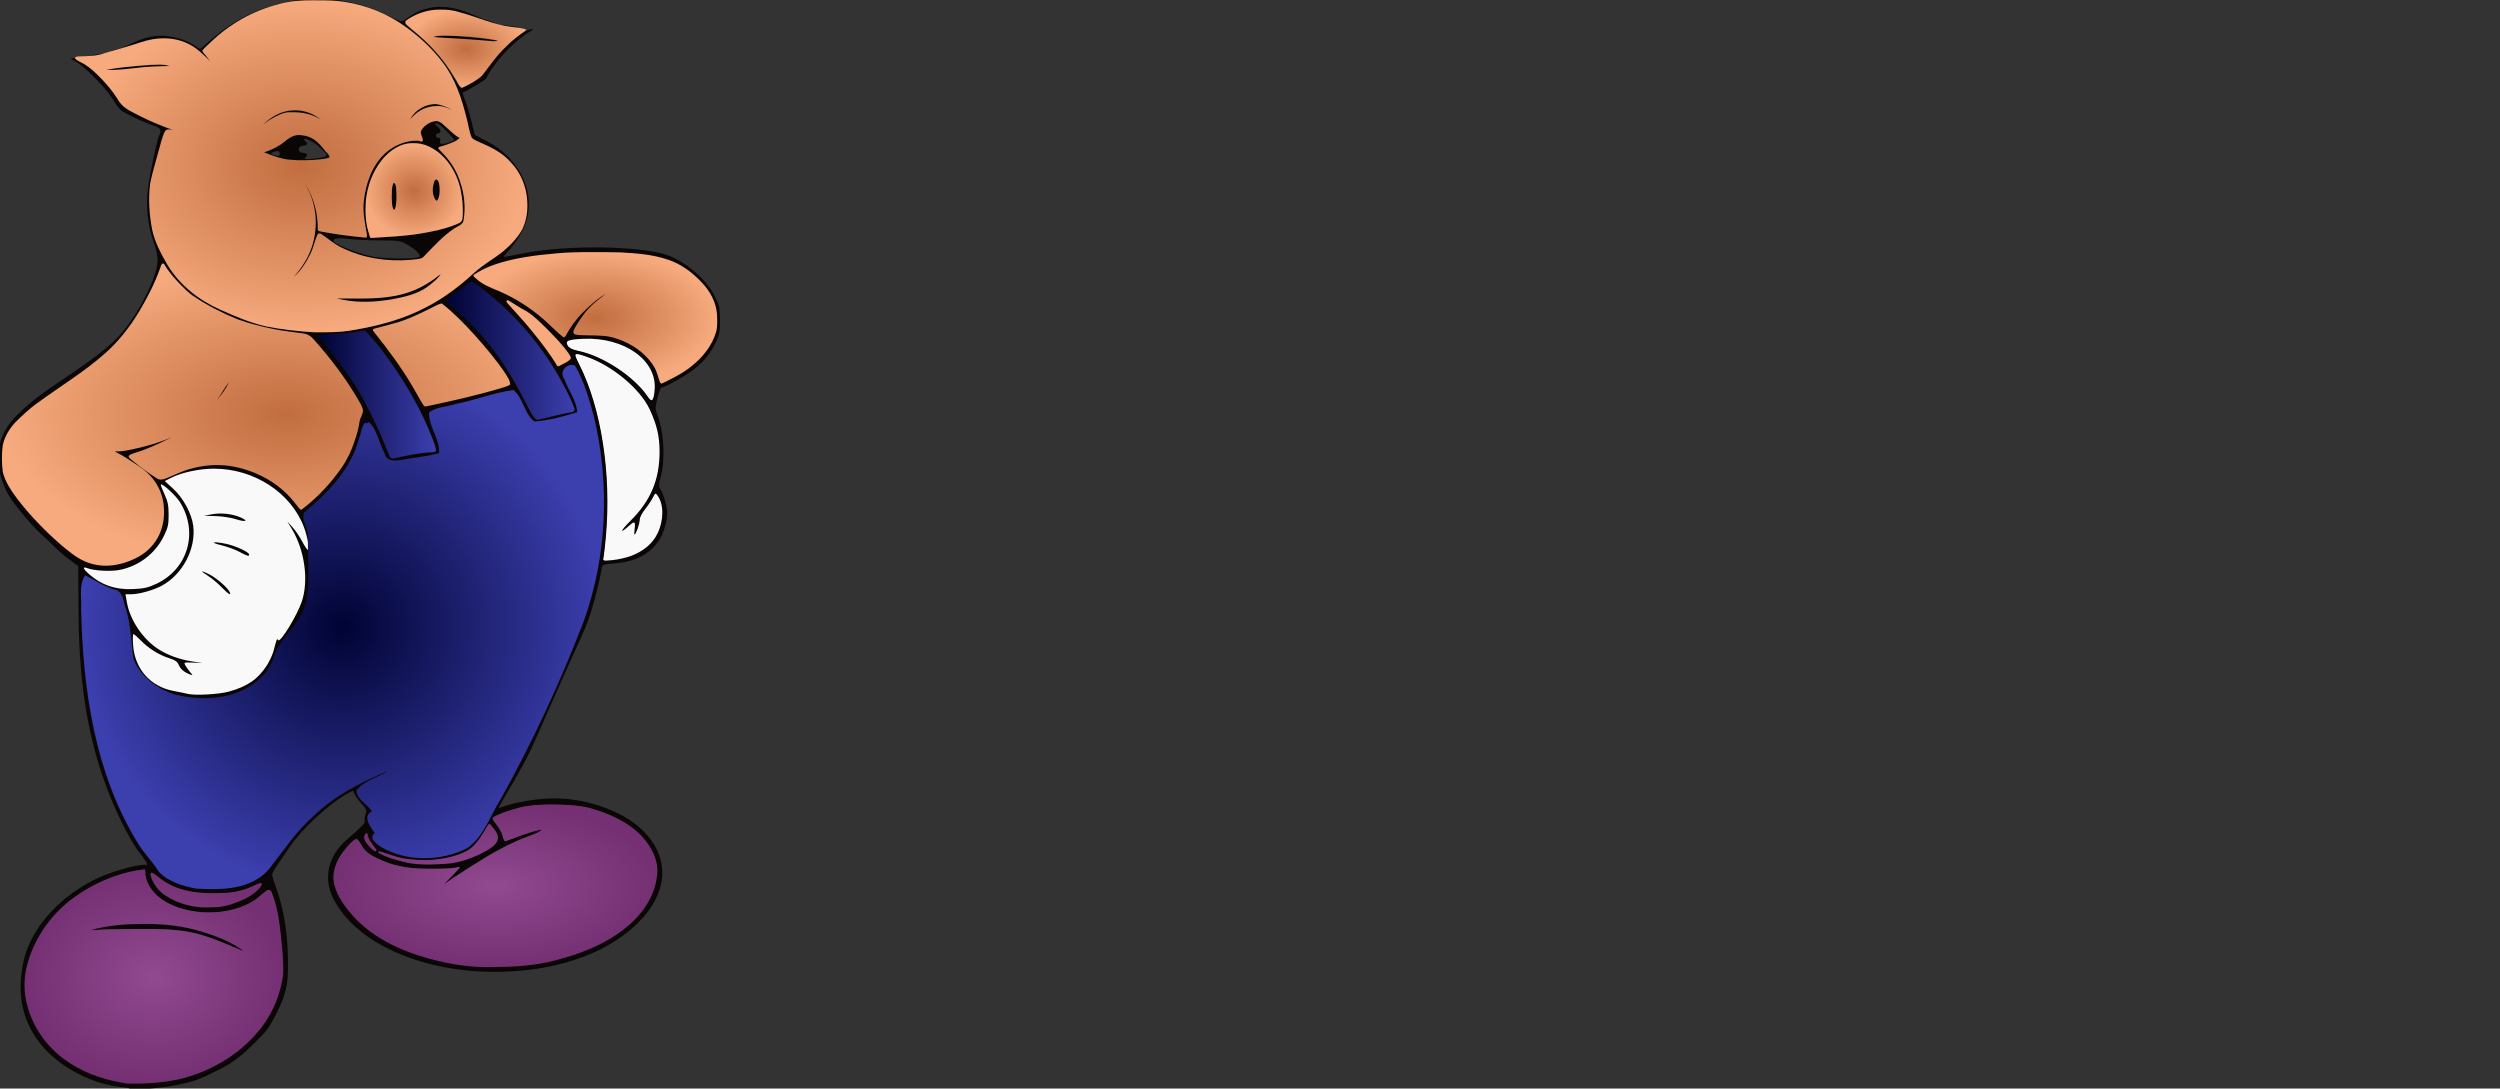 <svg xmlns:dc="http://purl.org/dc/elements/1.1/" xmlns:cc="http://creativecommons.org/ns#" xmlns:rdf="http://www.w3.org/1999/02/22-rdf-syntax-ns#" xmlns:svg="http://www.w3.org/2000/svg" xmlns="http://www.w3.org/2000/svg" xmlns:xlink="http://www.w3.org/1999/xlink" xmlns:sodipodi="http://sodipodi.sourceforge.net/DTD/sodipodi-0.dtd" xmlns:inkscape="http://www.inkscape.org/namespaces/inkscape" width="125.677mm" height="54.72mm" viewBox="0 0 125.677 54.72" version="1.1" id="svg2486" inkscape:version="0.92.4 (5da689c313, 2019-01-14)" sodipodi:docname="pig.svg">
  <rect x="0" y="0" width="125.677" height="54.72" fill="#333333" stroke="none"/>
  <defs id="defs2480">
    <linearGradient inkscape:collect="always" id="linearGradient3338">
      <stop style="stop-color:#000333;stop-opacity:1" offset="0" id="stop3334"/>
      <stop style="stop-color:#3c3fae;stop-opacity:1" offset="1" id="stop3336"/>
    </linearGradient>
    <linearGradient inkscape:collect="always" id="linearGradient3330">
      <stop style="stop-color:#570000;stop-opacity:1" offset="0" id="stop3326"/>
      <stop style="stop-color:#cc1616;stop-opacity:1" offset="1" id="stop3328"/>
    </linearGradient>
    <linearGradient inkscape:collect="always" id="linearGradient3280">
      <stop style="stop-color:#c16d40;stop-opacity:1" offset="0" id="stop3276"/>
      <stop style="stop-color:#f6aa7d;stop-opacity:1" offset="1" id="stop3278"/>
    </linearGradient>
    <linearGradient inkscape:collect="always" id="linearGradient3106">
      <stop style="stop-color:#91498f;stop-opacity:1" offset="0" id="stop3102"/>
      <stop style="stop-color:#743073;stop-opacity:1" offset="1" id="stop3104"/>
    </linearGradient>
    <radialGradient inkscape:collect="always" xlink:href="#linearGradient3106" id="radialGradient3244" cx="-30.106" cy="227.426" fx="-30.106" fy="227.426" r="84.348" gradientTransform="matrix(1,0,0,0.828,0,39.203)" gradientUnits="userSpaceOnUse"/>
    <radialGradient inkscape:collect="always" xlink:href="#linearGradient3106" id="radialGradient3252" cx="192.531" cy="168.274" fx="192.531" fy="168.274" r="105.6" gradientTransform="matrix(1,0,0,0.502,0,83.802)" gradientUnits="userSpaceOnUse"/>
    <radialGradient inkscape:collect="always" xlink:href="#linearGradient3280" id="radialGradient3302" cx="65.967" cy="-300.787" fx="65.967" fy="-300.787" r="147.415" gradientTransform="matrix(1,0,0,0.734,0,-79.983)" gradientUnits="userSpaceOnUse"/>
    <radialGradient inkscape:collect="always" xlink:href="#linearGradient3280" id="radialGradient3312" cx="139.586" cy="-284.952" fx="139.586" fy="-284.952" r="31.727" gradientTransform="matrix(1,0,0,0.974,0,-7.273)" gradientUnits="userSpaceOnUse"/>
    <radialGradient inkscape:collect="always" xlink:href="#linearGradient3280" id="radialGradient3322" cx="173.313" cy="-377.419" fx="173.313" fy="-377.419" r="39.509" gradientTransform="matrix(1,0,0,0.645,0,-133.873)" gradientUnits="userSpaceOnUse"/>
    <linearGradient inkscape:collect="always" xlink:href="#linearGradient3330" id="linearGradient3332" x1="76.957" y1="-271.77" x2="143.472" y2="-247.484" gradientUnits="userSpaceOnUse" gradientTransform="matrix(0.077,0,0,0.077,-24.763,56.559)"/>
    <radialGradient inkscape:collect="always" xlink:href="#linearGradient3338" id="radialGradient3340" cx="92.827" cy="-0.443" fx="92.827" fy="-0.443" r="170.5" gradientTransform="matrix(1,0,0,1.002,0,0.001)" gradientUnits="userSpaceOnUse"/>
    <linearGradient inkscape:collect="always" xlink:href="#linearGradient3338" id="linearGradient3356" x1="161.134" y1="-180.558" x2="244.086" y2="-180.558" gradientUnits="userSpaceOnUse"/>
    <linearGradient inkscape:collect="always" xlink:href="#linearGradient3338" id="linearGradient3358" x1="77.592" y1="-151.962" x2="153.876" y2="-151.962" gradientUnits="userSpaceOnUse"/>
    <radialGradient inkscape:collect="always" xlink:href="#linearGradient3280" id="radialGradient3377" cx="56.261" cy="-138.899" fx="56.261" fy="-138.899" r="185.437" gradientTransform="matrix(1,0,0,0.531,0,-65.108)" gradientUnits="userSpaceOnUse"/>
    <radialGradient inkscape:collect="always" xlink:href="#linearGradient3280" id="radialGradient3385" cx="257.682" cy="-201.997" fx="257.682" fy="-201.997" r="79.443" gradientTransform="matrix(1,0,0,0.539,0,-93.102)" gradientUnits="userSpaceOnUse"/>
  </defs>
  <sodipodi:namedview id="base" pagecolor="#ffffff" bordercolor="#666666" borderopacity="1.0" inkscape:pageopacity="0.0" inkscape:pageshadow="2" inkscape:zoom="0.49497475" inkscape:cx="744.0671" inkscape:cy="471.45612" inkscape:document-units="mm" inkscape:current-layer="layer1" showgrid="false" inkscape:snap-global="false" fit-margin-top="0" fit-margin-left="0" fit-margin-right="0" fit-margin-bottom="0" inkscape:window-width="1600" inkscape:window-height="877" inkscape:window-x="-8" inkscape:window-y="-8" inkscape:window-maximized="1"/>
  <g inkscape:label="Layer 1" inkscape:groupmode="layer" id="layer1" transform="translate(34.902,-24.999)">
    <g id="g3079" transform="matrix(0.291,0,0,0.291,23.773,43.821)"/>
    <g id="g3195" transform="matrix(0.291,0,0,0.291,24.077,59.975)">
      <g id="g3401">
        <path transform="matrix(0.265,0,0,0.265,-168.113,-11.76)" inkscape:connector-curvature="0" id="path3389" d="m 8.329,-104.484 c -8.042,0.239 -16.115,1.576 -23.671,4.382 -2.666,1.178 -5.423,2.248 -7.897,3.796 -0.775,1.074 0.814,1.805 1.379,2.53 3.492,3.268 7.166,6.44 9.74,10.528 3.317,5.078 6.101,10.704 6.955,16.774 1.286,11.229 -3.041,22.653 -10.577,30.902 -4.474,4.953 -10.329,8.552 -16.689,10.535 -5.136,1.761 -10.723,2.723 -16.235,2.471 -1.366,0.366 -0.359,1.954 -0.347,2.909 1.128,7.685 3.91,15.161 8.466,21.48 5.185,7.328 12.265,13.42 20.65,16.767 3.692,1.527 7.528,2.714 11.444,3.511 -1.019,-0.142 -2.699,0.374 -2.271,1.708 0.951,2.192 2.469,4.085 3.974,5.921 -3.034,-1.118 -5.69,-3.349 -6.922,-6.384 -1.519,-2.83 -4.976,-3.453 -7.699,-4.575 -6.15,-2.35 -11.873,-5.887 -16.493,-10.603 -1.752,-1.55 -3.307,-3.43 -5.371,-4.568 -1.242,-0.304 -1.308,1.294 -1.295,2.126 -0.112,6.1 0.553,12.35 3.184,17.928 4.034,9.13 12.68,15.942 22.436,17.931 4.126,0.895 8.251,1.834 12.411,2.553 6.583,0.62 13.23,0.125 19.777,-0.677 7.027,-1.001 13.907,-3.392 19.933,-7.161 8.438,-5.56 14.129,-14.718 16.344,-24.491 0.309,-1.079 0.577,-2.214 0.998,-3.239 1.22,0.901 2.374,-0.605 3.112,-1.424 4.062,-5.083 7.222,-10.824 10.186,-16.596 2.83,-5.566 4.948,-11.596 5.216,-17.882 0.694,-9.102 -0.575,-18.33 -3.637,-26.925 -1.132,-3.134 -2.537,-6.166 -4.141,-9.086 3.066,3.808 5.026,8.335 7.853,12.299 0.35,0.795 1.691,0.961 1.807,-0.066 0.183,-3.367 0.096,-6.814 -1.002,-10.038 -2.546,-9.326 -7.7,-17.865 -14.634,-24.585 C 43.033,-98.007 25.61,-104.632 8.329,-104.484 Z m 4.915,30.625 c 5.169,0.063 10.35,1.025 14.894,3.493 -3.891,-0.663 -7.687,-2.21 -11.703,-2.598 -2.374,-0.324 -4.767,-0.488 -7.16,-0.592 1.314,-0.199 2.641,-0.304 3.97,-0.303 z m -0.237,19.104 c 5.904,0.828 11.769,2.819 16.923,5.841 0.444,0.332 1.284,0.778 1.336,1.294 -3.966,-1.595 -7.643,-3.871 -11.732,-5.184 -2.12,-0.752 -4.485,-1.404 -6.527,-1.951 z m -6.478,21.014 c 4.218,2.487 8.084,5.637 11.22,9.371 0.272,0.355 0.801,1.046 0.828,1.245 -4.055,-3.607 -7.775,-7.678 -12.301,-10.756 l 0.156,0.086 z" style="opacity:1;fill:#f9f9f9;fill-opacity:1;stroke:none;stroke-width:1.35;stroke-linecap:round;stroke-linejoin:bevel;stroke-miterlimit:4;stroke-dasharray:none;stroke-opacity:0.918"/>
        <path transform="matrix(0.265,0,0,0.265,-168.113,-11.76)" inkscape:connector-curvature="0" id="path3391" d="m -25.43,-94.186 c -1.042,0.017 -1.082,1.3 -0.634,1.978 1.629,4.657 4.386,8.904 4.642,13.931 0.29,3.686 0.351,7.492 -0.215,11.18 -3.127,11.691 -11.964,21.636 -23.118,26.29 -4.801,2.026 -10.015,3.141 -15.231,2.954 -4.757,0.006 -9.598,-0.297 -14.141,-1.865 -0.863,-0.302 -2.511,-0.319 -2.39,0.99 0.724,1.827 2.431,3.053 3.788,4.406 7.343,6.619 17.295,10.222 27.177,9.774 5.152,-0.01 10.424,-0.44 15.187,-2.562 8.672,-3.495 16.16,-10.066 20.238,-18.535 4.079,-8.19 4.71,-17.905 2.047,-26.629 -1.741,-6.068 -4.944,-11.757 -9.592,-16.073 -2.254,-2.081 -4.45,-4.388 -7.236,-5.751 -0.168,-0.056 -0.345,-0.093 -0.523,-0.087 z" style="opacity:1;fill:#f9f9f9;fill-opacity:1;stroke:none;stroke-width:1.35;stroke-linecap:round;stroke-linejoin:bevel;stroke-miterlimit:4;stroke-dasharray:none;stroke-opacity:0.918"/>
        <path transform="matrix(0.265,0,0,0.265,-168.113,-11.76)" inkscape:connector-curvature="0" id="path3393" d="m 245.868,-179.326 c -1.245,-0.086 -1.721,1.37 -1.267,2.345 1.53,4.217 3.845,8.119 5.529,12.26 7.463,17.444 11.468,36.162 13.604,54.956 2.159,19.35 2.001,38.894 -0.248,58.214 -0.168,2.384 -0.729,4.737 -0.839,7.118 0.248,1.505 2.161,1.208 3.271,1.236 9.518,-0.511 19.302,-3.156 26.698,-9.413 7.053,-6.098 10.463,-15.805 9.722,-24.997 -0.391,-3.653 -1.507,-7.482 -4.134,-10.163 -0.818,-0.758 -1.996,-0.077 -2.28,0.864 -1.976,3.838 -4.508,7.336 -7.083,10.785 -1.678,2.215 -2.523,4.986 -2.804,7.673 -0.385,1.836 -0.967,3.63 -1.711,5.352 -0.054,-1.79 0.551,-3.666 0.062,-5.426 -0.525,-1.202 -2.06,-0.808 -2.807,-0.061 -1.166,0.891 -2.251,1.883 -3.398,2.799 4.515,-4.921 9.413,-9.568 13.003,-15.259 4.747,-7.214 7.798,-15.51 8.839,-24.084 1.383,-10.72 0.674,-21.905 -3.445,-31.989 -2.128,-5.711 -5.052,-11.152 -9.031,-15.795 -6.69,-7.965 -14.964,-14.562 -24.024,-19.64 -5.327,-2.891 -10.945,-5.328 -16.86,-6.71 -0.263,-0.044 -0.529,-0.074 -0.796,-0.067 z" style="opacity:1;fill:#f9f9f9;fill-opacity:1;stroke:none;stroke-width:1.35;stroke-linecap:round;stroke-linejoin:bevel;stroke-miterlimit:4;stroke-dasharray:none;stroke-opacity:0.918"/>
        <path transform="matrix(0.265,0,0,0.265,-168.113,-11.76)" inkscape:connector-curvature="0" id="path3395" d="m 252.471,-189.318 c -3.968,0.115 -8.036,0.109 -11.87,1.257 -1.378,0.283 -2.129,1.776 -1.653,3.066 0.812,2.836 3.937,3.845 6.479,4.529 5.763,1.394 11.445,3.176 16.732,5.917 9.5,4.808 18.349,11.052 25.541,18.942 2.166,2.215 3.612,5.023 5.801,7.205 0.747,0.911 2.155,0.545 2.617,-0.457 1.349,-2.783 1.203,-6.006 1.329,-9.024 0.148,-7.774 -4.219,-14.943 -9.954,-19.9 -9.544,-8.339 -22.577,-11.622 -35.023,-11.535 z" style="opacity:1;fill:#f9f9f9;fill-opacity:1;stroke:none;stroke-width:1.35;stroke-linecap:round;stroke-linejoin:bevel;stroke-miterlimit:4;stroke-dasharray:none;stroke-opacity:0.918"/>
      </g>
      <path style="fill:#0b0606;fill-opacity:1;stroke-width:0.265" d="m -180.29,67.837 c -0.067,-0.063 -0.718,-0.172 -1.445,-0.241 -4.761,-0.455 -10.181,-3.187 -13.331,-6.722 -3.639,-4.083 -4.817,-9.009 -3.565,-14.906 1.161,-5.468 5.697,-10.785 12.001,-14.069 2.549,-1.328 7.455,-2.785 9.07,-2.694 0.444,0.025 0.446,-0.013 0.031,-0.667 -0.242,-0.382 -0.641,-0.932 -0.887,-1.223 -1.85,-2.189 -4.876,-8.412 -6.595,-13.565 -2.821,-8.454 -4.043,-16.96 -4.11,-28.616 l -0.043,-7.521 -1.445,-1.067 c -0.794,-0.587 -1.921,-1.549 -2.503,-2.139 -0.582,-0.59 -1.665,-1.607 -2.407,-2.26 -0.742,-0.653 -2.361,-2.438 -3.599,-3.966 -1.844,-2.277 -2.401,-3.188 -3.083,-5.046 -1.313,-3.576 -1.039,-6.758 0.834,-9.666 1.214,-1.886 4.508,-4.769 8.387,-7.343 7.889,-5.233 10.378,-7.299 12.647,-10.496 2.721,-3.834 4.834,-8.522 4.886,-10.84 0.015,-0.695 -0.27,-2.003 -0.685,-3.14 -0.989,-2.707 -1.384,-6.192 -1.025,-9.038 0.329,-2.609 1.583,-8.652 1.931,-9.302 0.515,-0.964 0.277,-1.443 -0.886,-1.787 -0.618,-0.183 -2.196,-0.848 -3.506,-1.479 -2.283,-1.1 -2.427,-1.222 -3.484,-2.951 -1.282,-2.097 -4.868,-5.756 -6.495,-6.626 -0.867,-0.464 -0.989,-0.602 -0.534,-0.602 0.325,0 0.592,0.089 0.592,0.198 5.6e-4,0.109 0.529,0.415 1.174,0.681 1.423,0.585 4.678,3.895 5.991,6.092 0.835,1.398 1.106,1.618 3.55,2.88 1.455,0.752 3.777,1.763 5.159,2.246 2.241,0.783 2.37,0.922 0.419,0.447 -0.814,-0.198 -0.977,0.104 -1.883,3.478 -0.388,1.447 -0.925,3.404 -1.193,4.35 -0.555,1.96 -0.638,4.477 -0.249,7.577 0.334,2.661 0.835,4.088 2.483,7.075 2.073,3.755 5.362,6.623 9.816,8.562 5.496,2.391 6.98,2.818 11.772,3.384 6.154,0.727 9.532,0.495 15.797,-1.083 5.673,-1.429 10.874,-4.257 15.197,-8.263 1.072,-0.994 2.723,-2.269 3.669,-2.835 2.204,-1.319 4.482,-3.6 5.278,-5.287 1.428,-3.026 0.938,-7.482 -1.125,-10.227 -1.663,-2.213 -2.834,-3.06 -6.285,-4.544 -1.463,-0.629 -1.472,-0.64 -1.803,-2.191 -1.554,-7.279 -3.272,-10.754 -7.225,-14.608 -4.214,-4.109 -8.563,-6.417 -13.838,-7.346 -2.725,-0.48 -7.747,-0.479 -10.234,4.6e-4 -4.697,0.906 -9.391,3.301 -12.753,6.507 l -1.858,1.772 0.845,1.025 c 1.228,1.49 1.035,1.629 -0.28,0.2 -2.924,-3.177 -6.861,-4.075 -11.264,-2.57 -3.51,1.201 -6.431,1.886 -6.685,1.947 -2.381,0.566 2.558,-1.054 2.744,-1.054 0.186,0 1.168,-0.397 2.183,-0.882 2.763,-1.321 4.926,-1.691 7.189,-1.23 1.66,0.338 2.972,0.862 4.106,1.642 l 0.719,0.494 2.085,-1.798 c 6.695,-5.773 15.377,-8.081 23.762,-6.317 2.498,0.525 4.07,1.073 6.591,2.297 1.169,0.567 2.23,1.032 2.356,1.032 0.127,0 0.599,-0.275 1.049,-0.611 3.167,-2.362 6.873,-2.546 11.303,-0.559 1.11,0.498 2.152,0.905 2.315,0.905 0.164,0 2.97,1.116 2.97,1.254 0,0.252 -2.985,-0.835 -7.038,-2.185 -2.879,-0.958 -5.862,-0.861 -8.141,0.267 -0.84,0.415 -1.644,0.896 -1.787,1.069 -0.187,0.225 0.311,0.751 1.76,1.861 2.453,1.879 4.62,4.348 6.465,7.368 l 1.382,2.262 1.748,-0.922 c 1.468,-0.774 1.917,-1.187 2.798,-2.574 2.051,-3.227 6.177,-6.829 7.794,-6.806 0.229,0.003 0.033,0.195 -0.436,0.426 -1.059,0.522 -3.456,2.603 -4.838,4.2 -1.288,1.488 -2.644,3.441 -2.644,3.807 0,0.22 -3.206,2.18 -4.051,2.477 -0.118,0.042 0.022,0.629 0.313,1.307 0.29,0.677 0.794,2.316 1.119,3.642 l 0.591,2.411 2.086,1.085 c 5.869,3.054 8.624,9.129 6.58,14.51 -0.518,1.362 -1.833,3.384 -2.987,4.592 -0.41,0.429 -0.705,0.819 -0.656,0.868 0.049,0.049 1.151,-0.142 2.45,-0.423 6.969,-1.512 18.307,-1.614 24.586,-0.222 3.511,0.778 7.783,4.176 9.413,7.486 0.785,1.595 0.88,2.028 0.888,4.067 0.008,1.931 -0.099,2.516 -0.696,3.797 -0.912,1.957 -2.031,3.333 -3.915,4.813 -1.405,1.103 -4.925,3.065 -5.5,3.065 -0.138,0 -0.449,0.82 -0.693,1.822 -0.4,1.648 -0.404,1.919 -0.04,2.844 1.18,2.995 1.433,7.814 0.572,10.911 -0.344,1.237 -0.346,1.497 -0.016,2 0.544,0.831 1.172,3.037 1.172,4.119 -5.3e-4,1.44 -0.682,3.655 -1.478,4.804 -1.614,2.329 -4.04,3.582 -7.489,3.87 -2.169,0.181 -2.275,0.219 -2.345,0.851 -0.129,1.159 -1.158,5.351 -1.852,7.541 -0.642,2.025 -1.044,2.994 -2.966,7.144 -0.472,1.019 -1.565,3.459 -2.429,5.424 -0.864,1.965 -1.734,3.929 -1.934,4.366 -0.2,0.437 -1.092,2.461 -1.983,4.498 -1.441,3.295 -2.725,5.703 -5.733,10.756 -0.49,0.822 -0.89,1.56 -0.89,1.64 0,0.08 0.387,-0.017 0.86,-0.214 1.379,-0.576 4.9,-1.224 7.474,-1.375 5.957,-0.35 12.88,1.94 16.482,5.454 4.548,4.437 4.568,10.133 0.053,15.161 -5.137,5.721 -13.98,9.089 -24.472,9.32 -13.402,0.295 -25.274,-4.944 -29.068,-12.828 -1.667,-3.463 -0.762,-7.255 2.379,-9.971 2.747,-2.375 3.278,-2.938 3.131,-3.32 -0.079,-0.207 -0.018,-0.708 0.135,-1.113 0.251,-0.66 0.182,-0.844 -0.663,-1.78 -0.518,-0.574 -1.071,-1.325 -1.227,-1.668 l -0.285,-0.625 -0.96,0.532 c -3.206,1.778 -7.84,6.064 -9.96,9.212 -0.637,0.946 -1.577,2.315 -2.089,3.043 -0.512,0.728 -0.935,1.508 -0.94,1.735 -0.005,0.227 0.338,1.365 0.763,2.53 1.398,3.83 2.046,8.385 1.971,13.859 -0.026,1.913 -0.198,3.02 -0.719,4.633 -0.597,1.847 -2.356,5.216 -3.198,6.123 -3.421,3.687 -5.277,5.189 -8.233,6.661 -3.288,1.637 -4.023,1.899 -7.13,2.548 -2.568,0.536 -7.733,0.908 -8.08,0.582 z m 8.773,-1.855 c 8.795,-2.251 15.421,-8.293 17.204,-15.689 0.573,-2.379 0.584,-2.633 0.27,-6.446 -0.359,-4.368 -0.651,-6.268 -1.301,-8.462 -0.669,-2.261 -0.733,-2.284 -2.312,-0.841 -4.116,3.762 -13,3.92 -17.563,0.313 -1.372,-1.085 -2.414,-2.848 -2.414,-4.087 v -0.744 l -1.389,0.183 c -0.764,0.101 -2.257,0.474 -3.318,0.83 -6.505,2.18 -11.501,6.305 -14.077,11.623 -2.056,4.244 -2.409,7.612 -1.198,11.43 2.128,6.708 8.036,11.248 16.411,12.609 1.931,0.314 7.179,-0.075 9.689,-0.717 z m 8.832,-22.688 c -5.895,-2.571 -8.272,-3.02 -15.875,-2.994 -3.347,0.011 -6.859,0.095 -7.805,0.186 -1.308,0.126 -1.53,0.103 -0.926,-0.094 4.051,-1.322 11.647,-1.57 16.65,-0.544 3.267,0.67 6.412,1.805 8.672,3.13 1.442,0.845 1.799,1.147 1.335,1.131 -0.109,-0.004 -1.032,-0.371 -2.051,-0.815 z m 53.843,2.689 c 11.052,-2.334 18.005,-7.441 19.351,-14.211 0.429,-2.161 0.026,-3.962 -1.366,-6.092 -1.767,-2.704 -5.39,-4.963 -9.995,-6.231 -2.766,-0.762 -9.368,-0.836 -11.959,-0.136 -2.55,0.69 -4.763,1.548 -4.763,1.847 0,0.145 0.351,0.664 0.781,1.153 0.429,0.489 0.861,1.316 0.958,1.837 0.139,0.74 0.272,0.908 0.608,0.769 1.485,-0.614 4.537,-1.673 5.291,-1.835 1.575,-0.339 0.818,0.436 -1.039,1.063 -2.123,0.717 -5.14,2.158 -7.393,3.531 -3.5,2.134 -6.234,3.894 -7.4,4.763 l -1.199,0.894 0.926,-0.997 c 0.509,-0.548 1.343,-1.4 1.852,-1.892 l 0.926,-0.895 -0.794,0.199 c -0.437,0.109 -2.401,0.191 -4.366,0.181 -3.98,-0.02 -6.1,-0.418 -8.828,-1.655 -1.852,-0.84 -2.566,-1.434 -3.203,-2.667 -0.23,-0.444 -0.548,-0.808 -0.707,-0.808 -0.509,0 -2.508,2.293 -3.103,3.56 -1.34,2.85 -0.937,4.998 1.559,8.31 3.734,4.955 10.308,8.232 19.442,9.69 3.565,0.569 10.833,0.378 14.42,-0.379 z m -54.98,-9.836 c 2.014,-0.426 4.621,-1.67 5.522,-2.634 1.054,-1.128 0.974,-1.415 -0.225,-0.804 -2.146,1.095 -4.03,1.47 -7.334,1.463 -4.329,-0.01 -7.416,-0.972 -9.78,-3.048 -1.098,-0.964 -1.251,-0.57 -0.414,1.07 1.599,3.135 7.334,4.988 12.232,3.952 z m 2.718,-3.719 c 2.801,-0.868 4.94,-2.535 6.221,-4.848 2.248,-4.06 7.142,-8.806 12.175,-11.809 2.981,-1.779 8.802,-4.216 9.175,-3.843 0.235,0.235 -2.18,1.695 -4.413,2.669 -1.237,0.539 -2.403,1.13 -2.591,1.313 -0.541,0.527 -0.002,1.521 1.509,2.786 1.448,1.212 1.65,1.607 0.822,1.607 -0.342,0 -0.583,0.236 -0.695,0.68 -0.135,0.536 0.004,0.861 0.656,1.534 0.896,0.924 1.059,1.49 0.43,1.49 -1.223,0 0.481,1.666 2.575,2.518 0.78,0.317 2.392,0.735 3.582,0.928 2.527,0.41 5.552,0.088 7.997,-0.852 1.517,-0.583 3.175,-1.659 3.175,-2.059 0,-0.128 0.458,-0.925 1.018,-1.772 0.56,-0.847 1.395,-2.335 1.856,-3.307 0.461,-0.972 1.794,-3.471 2.963,-5.554 2.802,-4.996 3.804,-7.084 9.507,-19.799 0.555,-1.237 1.095,-2.547 1.2,-2.91 0.105,-0.364 0.705,-1.87 1.332,-3.347 2.257,-5.312 3.812,-13.99 3.818,-21.301 0.005,-7.445 -1.436,-15.306 -3.862,-21.054 l -1.009,-2.392 -0.871,0.415 c -0.479,0.228 -0.871,0.507 -0.871,0.62 0,0.113 0.521,1.251 1.157,2.531 1.631,3.278 1.926,4.18 1.524,4.665 -0.178,0.214 -1.062,0.52 -1.965,0.679 -0.903,0.159 -2.365,0.51 -3.248,0.78 -0.883,0.27 -1.978,0.436 -2.434,0.369 -0.757,-0.111 -0.942,-0.357 -2.155,-2.872 -0.811,-1.68 -1.481,-2.75 -1.724,-2.75 -0.219,0 -0.907,0.165 -1.531,0.367 -2.64,0.854 -7.902,2.185 -11.122,2.813 -1.035,0.202 -1.521,0.422 -1.521,0.69 0,0.216 0.339,1.19 0.753,2.164 0.414,0.974 0.911,2.389 1.104,3.144 0.455,1.778 0.156,2.199 -1.559,2.199 -0.673,0 -2.058,0.183 -3.076,0.406 -4.867,1.067 -4.718,1.134 -6.223,-2.787 -0.809,-2.107 -1.687,-3.945 -1.891,-3.958 -0.097,-0.006 -0.31,0.612 -0.473,1.374 -0.571,2.662 -1.905,5.913 -3.038,7.401 -0.3,0.394 -1.073,1.406 -1.719,2.249 -1.018,1.329 -2.907,3.137 -4.983,4.766 l -0.6,0.471 0.583,1.455 c 0.532,1.328 0.584,1.929 0.6,6.879 0.016,4.995 -0.031,5.569 -0.596,7.254 -0.719,2.146 -1.708,3.702 -3.632,5.71 -1.074,1.122 -1.435,1.713 -1.574,2.578 -0.099,0.618 -0.289,1.19 -0.422,1.272 -0.133,0.082 -0.242,0.371 -0.242,0.642 0,0.68 -2.468,3.319 -3.876,4.144 -4.297,2.518 -10.485,2.829 -15.018,0.756 -1.81,-0.828 -1.91,-0.9 -3.655,-2.645 -1.988,-1.988 -2.428,-3.154 -2.395,-6.342 0.02,-1.954 -0.083,-2.845 -0.397,-3.44 -0.234,-0.441 -0.617,-1.685 -0.851,-2.764 l -0.426,-1.962 -1.309,-0.446 c -2.128,-0.726 -2.617,-0.965 -3.501,-1.708 -0.462,-0.389 -0.961,-0.631 -1.11,-0.54 -0.624,0.385 -0.164,13.823 0.651,19.053 1.187,7.616 2.05,11.147 4.169,17.066 1.464,4.09 4.596,9.934 6.164,11.502 0.447,0.447 0.897,0.989 1,1.204 0.937,1.964 2.092,2.823 5.208,3.877 2.461,0.832 7.031,0.85 9.65,0.039 z m 37.23,-3.792 c 2.134,-0.44 5.279,-1.861 6.384,-2.886 0.906,-0.839 0.901,-1.667 -0.017,-2.766 l -0.728,-0.872 -1.081,1.808 c -0.628,1.051 -1.514,2.111 -2.116,2.532 -3.146,2.198 -9.891,2.656 -14.209,0.963 -1.674,-0.656 -2.223,-0.628 -0.754,0.039 1.185,0.538 3.521,1.197 4.931,1.392 1.914,0.265 5.81,0.157 7.589,-0.21 z m -14.57,-2.955 c -0.453,-0.55 -0.824,-1.235 -0.824,-1.522 0,-0.379 -0.079,-0.442 -0.291,-0.231 -0.414,0.414 -0.083,1.233 0.879,2.173 1.113,1.088 1.262,0.824 0.237,-0.42 z m -24.717,-26.391 c 3.224,-0.893 5.063,-2.16 6.584,-4.536 0.472,-0.737 0.994,-1.868 1.161,-2.514 0.547,-2.112 0.581,-2.192 0.792,-1.851 0.339,0.549 3.292,-4.278 4.093,-6.691 1.203,-3.624 0.493,-8.811 -1.708,-12.476 l -0.795,-1.323 0.906,1.009 c 0.498,0.555 1.244,1.656 1.657,2.447 0.413,0.791 0.854,1.438 0.98,1.439 0.33,7.93e-4 -0.058,-2.259 -0.668,-3.888 -2.239,-5.985 -8.613,-10.135 -15.568,-10.135 -2.504,0 -5.59,0.66 -7.397,1.582 l -1.09,0.556 1.456,1.331 c 1.724,1.575 3.202,4.305 3.463,6.395 0.496,3.967 -1.818,8.387 -5.414,10.344 -1.454,0.791 -3.948,1.489 -5.326,1.489 h -0.967 l 0.244,1.389 c 0.544,3.094 2.756,6.372 5.478,8.119 1.603,1.029 3.668,1.769 5.88,2.11 l 1.687,0.26 -1.624,-0.067 c -1.568,-0.064 -1.613,-0.048 -1.323,0.477 0.165,0.299 0.536,0.818 0.824,1.154 0.521,0.608 0.521,0.609 0,0.417 -1.005,-0.372 -1.662,-0.926 -1.965,-1.657 -0.233,-0.563 -0.632,-0.84 -1.686,-1.172 -1.73,-0.545 -3.548,-1.688 -4.897,-3.078 -0.573,-0.59 -1.132,-1.073 -1.243,-1.073 -0.111,0 -0.134,0.889 -0.052,1.976 0.309,4.085 3.035,7.132 7.029,7.856 0.823,0.149 1.914,0.374 2.423,0.498 1.252,0.307 5.371,0.081 7.064,-0.388 z m -1.247,-18.051 c -0.653,-0.676 -1.722,-1.566 -2.377,-1.979 -1.391,-0.877 -1.235,-0.997 0.287,-0.22 1.178,0.601 3.039,2.193 3.44,2.942 0.452,0.845 -0.122,0.529 -1.35,-0.743 z m 3.082,-6.106 c -0.708,-0.381 -2.137,-0.898 -3.175,-1.149 -2.093,-0.507 -1.293,-0.689 0.944,-0.215 1.571,0.333 3.916,1.425 3.916,1.824 0,0.379 -0.252,0.311 -1.685,-0.459 z m -0.697,-5.657 c -0.8,-0.259 -2.348,-0.491 -3.44,-0.516 l -1.984,-0.046 1.323,-0.255 c 1.594,-0.307 3.593,-0.092 5.018,0.54 1.47,0.652 0.836,0.842 -0.917,0.276 z m -13.659,11.194 c 5.505,-2.576 7.338,-8.96 4.065,-14.161 -0.71,-1.128 -3.033,-3.252 -3.283,-3.002 -0.052,0.052 0.23,0.797 0.627,1.656 0.582,1.258 0.723,1.95 0.728,3.559 0.005,1.727 -0.111,2.234 -0.857,3.75 -1.481,3.009 -4.365,5.185 -7.69,5.804 -1.544,0.287 -4.311,0.132 -5.466,-0.307 -0.93,-0.354 -0.817,0.072 0.275,1.03 2.16,1.897 4.539,2.705 7.579,2.576 1.877,-0.08 2.609,-0.244 4.022,-0.905 z m -6.1,-3.625 c 4.388,-1.143 6.971,-4.001 7.259,-8.033 0.25,-3.492 -1.206,-6.47 -4.101,-8.388 -2.852,-1.89 -3.375,-2.205 -4.566,-2.749 -0.655,-0.299 -0.893,-0.457 -0.529,-0.351 1.04,0.303 2.054,0.213 4.864,-0.43 3.499,-0.802 6.482,-1.972 8.532,-3.347 0.929,-0.623 1.615,-1.012 1.524,-0.865 -0.656,1.061 -7.339,4.515 -10.223,5.283 -0.691,0.184 -1.257,0.426 -1.257,0.538 0,0.238 4.091,3.308 4.96,3.722 0.491,0.234 0.957,0.113 2.667,-0.689 5.06,-2.374 10.193,-2.306 15.259,0.204 2.371,1.175 4.2,2.665 5.854,4.767 l 0.818,1.041 0.765,-0.595 c 2.805,-2.182 5.938,-5.878 7.318,-8.63 0.745,-1.486 1.782,-4.674 1.782,-5.478 0,-0.29 0.19,-0.928 0.422,-1.417 0.412,-0.869 0.402,-0.925 -0.444,-2.421 -1.821,-3.219 -4.65,-7.088 -7.56,-10.341 -1.012,-1.131 -1.027,-1.137 -3.53,-1.408 -3.015,-0.326 -7.167,-1.272 -9.6,-2.187 -2.861,-1.077 -6.809,-3.222 -8.591,-4.667 -1.567,-1.272 -4.282,-4.499 -4.313,-5.127 -0.008,-0.16 -0.225,0.369 -0.484,1.175 -0.592,1.851 -2.662,5.933 -4.15,8.185 -3.056,4.625 -5.59,6.98 -12.713,11.818 -2.602,1.767 -5.166,3.613 -5.697,4.101 -0.531,0.488 -1.464,1.342 -2.073,1.897 -0.609,0.555 -1.425,1.686 -1.813,2.514 -0.6,1.28 -0.705,1.859 -0.705,3.885 0,2.024 0.105,2.606 0.702,3.88 1.562,3.332 7.287,9.535 11.757,12.739 2.277,1.632 5.03,2.113 7.866,1.374 z m 14.781,-25.984 c 0.789,-0.903 1.888,-2.418 2.443,-3.367 0.943,-1.613 1.741,-2.591 1.741,-2.135 0,0.661 -1.985,3.458 -3.658,5.155 -1.79,1.815 -1.836,1.845 -0.526,0.346 z m 73.298,24.797 c 2.191,-0.82 3.744,-2.124 4.592,-3.857 1.128,-2.305 1.136,-5.065 0.019,-6.592 -0.351,-0.48 -0.392,-0.46 -0.832,0.405 -0.254,0.501 -0.865,1.407 -1.356,2.013 -0.505,0.624 -0.893,1.403 -0.893,1.794 0,0.678 -0.649,2.527 -0.887,2.527 -0.066,0 -0.057,-0.476 0.021,-1.058 0.158,-1.174 -0.026,-1.298 -0.837,-0.564 -1.846,1.67 -1.752,1.116 0.128,-0.759 3.486,-3.475 5.002,-7.08 5.01,-11.917 0.005,-2.674 -0.471,-4.702 -1.728,-7.368 -1.664,-3.529 -6.459,-7.52 -10.847,-9.03 -2.309,-0.794 -2.353,-0.752 -1.316,1.281 3.807,7.469 5.585,18.867 4.63,29.679 -0.148,1.673 -0.333,3.328 -0.411,3.678 -0.141,0.631 -0.131,0.634 1.544,0.478 0.927,-0.087 2.351,-0.406 3.164,-0.71 z m -38.806,-17.462 c 1.302,-0.288 2.914,-0.526 3.581,-0.529 0.667,-0.003 1.28,-0.073 1.362,-0.155 0.181,-0.181 -1.345,-4.015 -2.619,-6.58 -2.209,-4.447 -6.105,-10.3 -8.656,-13.005 l -0.911,-0.965 -1.698,0.296 c -0.934,0.163 -2.67,0.296 -3.859,0.296 -1.189,0 -2.161,0.06 -2.161,0.134 0,0.073 1.042,1.425 2.316,3.004 1.274,1.579 3.054,4.049 3.956,5.49 1.745,2.788 4.396,8.155 5.376,10.885 0.327,0.91 0.673,1.654 0.77,1.654 0.097,0 1.242,-0.236 2.544,-0.523 z m 25.387,-6.852 c 1.164,-0.305 2.378,-0.556 2.696,-0.558 0.319,-0.002 0.65,-0.118 0.736,-0.257 0.166,-0.268 -1.41,-3.576 -2.967,-6.229 -2.438,-4.153 -5.367,-7.824 -8.941,-11.208 -2.449,-2.318 -5.251,-4.535 -5.732,-4.535 -0.171,0 -0.876,0.476 -1.566,1.058 -0.69,0.582 -1.328,1.058 -1.417,1.058 -0.089,0 -0.399,0.221 -0.688,0.49 -0.521,0.485 -0.512,0.502 0.871,1.686 4.903,4.198 8.711,9.177 12.04,15.744 1.516,2.989 1.874,3.517 2.321,3.419 0.291,-0.063 1.482,-0.364 2.646,-0.669 z m -18.35,-2.432 c 4.402,-0.964 10.318,-2.56 10.624,-2.865 0.679,-0.679 -6.502,-9.467 -10.408,-12.736 l -1.28,-1.072 -2.141,1.077 c -2.917,1.467 -4.497,2.073 -7.209,2.764 l -2.307,0.588 1.671,2.096 c 2.092,2.624 4.515,6.239 5.972,8.909 0.615,1.128 1.176,2.051 1.246,2.051 0.07,0 1.794,-0.365 3.832,-0.811 z m 35.892,-2.072 c 0.364,-5.031 -5.255,-9.003 -12.315,-8.705 -2.691,0.114 -3.221,0.358 -2.675,1.232 0.231,0.37 0.831,0.653 1.808,0.854 4.287,0.879 9.772,4.522 12.037,7.995 0.655,1.005 1.003,0.587 1.145,-1.375 z m 3.303,-2.199 c 2.858,-1.487 5.223,-3.72 6.338,-5.986 0.743,-1.509 0.863,-2.03 0.863,-3.748 0,-2.717 -1.032,-4.852 -3.43,-7.096 -3.719,-3.479 -7.375,-4.394 -17.604,-4.406 -8.59,-0.01 -16.103,1.231 -19.564,3.232 l -1.176,0.68 0.906,0.756 c 0.498,0.416 1.536,0.992 2.306,1.28 3.625,1.356 7.173,3.626 10.053,6.431 1.2,1.169 2.22,2.074 2.268,2.013 0.048,-0.061 0.398,-0.656 0.779,-1.322 1.344,-2.349 5.009,-5.748 6.942,-6.438 0.622,-0.222 0.498,-0.107 -1.473,1.373 -1.527,1.146 -2.601,2.344 -3.729,4.158 -1.199,1.929 -1.283,1.85 1.995,1.866 2.349,0.011 3.308,0.138 4.756,0.626 3.56,1.201 6.402,3.824 7.086,6.54 0.16,0.635 0.348,1.154 0.417,1.154 0.07,0 1.09,-0.501 2.267,-1.113 z m -10.658,-14.866 c 0,-0.057 0.185,-0.175 0.411,-0.262 0.235,-0.09 0.342,-0.046 0.249,0.104 -0.155,0.251 -0.66,0.372 -0.66,0.158 z m -7.408,11.78 c 0,-0.983 -5.991,-7.225 -7.723,-8.047 -0.486,-0.231 -1.299,-0.7 -1.806,-1.043 -0.507,-0.343 -1.1,-0.73 -1.319,-0.86 -0.218,-0.13 0.607,0.827 1.834,2.128 2.09,2.215 5.485,6.529 6.528,8.294 l 0.462,0.781 1.012,-0.516 c 0.557,-0.284 1.012,-0.615 1.012,-0.736 z m -38.365,-9.831 c -3.183,-0.534 -2.956,-0.688 0.848,-0.573 6.979,0.21 11.003,-0.842 14.74,-3.851 0.797,-0.642 0.868,-0.66 0.598,-0.156 -0.441,0.827 -2.305,2.355 -3.637,2.981 -3.124,1.468 -8.926,2.208 -12.549,1.6 z m -11.642,-2.467 c 0,-0.061 0.312,-0.316 0.694,-0.566 0.382,-0.25 0.613,-0.324 0.514,-0.164 -0.189,0.305 -1.208,0.921 -1.208,0.73 z m 2.735,-2.287 c 3.859,-4.321 4.471,-10.638 1.499,-15.48 -0.472,-0.768 -0.575,-1.047 -0.246,-0.664 1.395,1.625 2.627,5.108 2.627,7.43 v 1.231 l 1.396,0.28 c 1.969,0.395 6.77,0.977 6.904,0.836 0.061,-0.065 -0.052,-0.891 -0.252,-1.837 -0.507,-2.398 -0.462,-4.335 0.155,-6.748 1.156,-4.521 3.81,-7.319 7.596,-8.007 0.859,-0.156 1.515,-0.151 1.811,0.014 0.479,0.268 0.478,-0.013 -0.003,-1.176 -0.286,-0.692 1.12,-2.064 2.309,-2.253 0.935,-0.149 1.095,-0.065 2.56,1.332 0.86,0.82 1.72,1.495 1.913,1.499 0.71,0.018 -0.892,1.027 -2.261,1.425 l -1.402,0.408 1.213,1.265 c 2.522,2.63 3.908,7.256 3.292,10.986 -0.143,0.863 -0.319,1.064 -1.328,1.51 -1.028,0.455 -4.179,3.327 -5.423,4.944 -0.365,0.474 -0.831,0.602 -2.778,0.765 -5.24,0.437 -10.93,-1.055 -14.089,-3.694 -0.623,-0.521 -1.272,-0.947 -1.443,-0.947 -0.17,0 -0.445,0.573 -0.612,1.273 -0.582,2.451 -2.313,5.244 -4.056,6.546 -0.364,0.272 -0.086,-0.151 0.618,-0.939 z m 21.017,-2.872 c 0.569,-0.163 0.578,-0.205 0.18,-0.773 -0.232,-0.33 -1.038,-0.954 -1.792,-1.387 -1.323,-0.759 -1.489,-0.786 -4.81,-0.797 -1.892,-0.006 -4.244,-0.115 -5.228,-0.242 -1.823,-0.235 -2.842,-0.137 -2.842,0.274 0,0.549 4,2.182 6.747,2.755 1.678,0.35 6.729,0.46 7.745,0.169 z m 1.315,-4.27 c 3.046,-0.551 5.87,-1.442 6.216,-1.961 0.333,-0.499 0.214,-3.65 -0.205,-5.426 -1.464,-6.212 -6.768,-9.59 -11.085,-7.06 -4.083,2.393 -6.197,8.907 -4.635,14.285 l 0.3,1.032 3.218,-0.166 c 1.77,-0.091 4.556,-0.408 6.192,-0.704 z m -5.677,-4.126 c -0.114,-0.279 -0.207,-1.222 -0.207,-2.095 0,-1.929 0.266,-2.751 0.736,-2.28 0.195,0.195 0.322,1.095 0.322,2.28 0,2.04 -0.436,3.112 -0.851,2.095 z m 7.067,-1.967 c -0.552,-1.333 0.088,-3.719 0.805,-3.002 0.696,0.696 0.473,3.8 -0.274,3.8 -0.11,0 -0.349,-0.359 -0.531,-0.798 z m 2.873,-9.547 c 0.458,-0.16 0.833,-0.349 0.833,-0.42 0,-0.071 -0.643,-0.788 -1.429,-1.593 -0.862,-0.883 -1.552,-1.388 -1.739,-1.272 -0.215,0.133 -0.141,0.31 0.239,0.576 0.637,0.446 0.73,1.148 0.152,1.148 -0.218,0 -0.397,0.179 -0.397,0.397 0,0.218 0.192,0.397 0.428,0.397 0.297,0 0.386,0.161 0.289,0.529 -0.162,0.618 0.33,0.69 1.625,0.239 z m -28.673,3.095 c -0.876,-0.201 -2.067,-0.568 -2.646,-0.816 l -1.053,-0.451 1.233,-0.403 c 0.678,-0.222 1.794,-0.867 2.48,-1.434 1.545,-1.277 2.184,-1.445 3.972,-1.045 1.506,0.337 2.959,2.03 3.442,2.963 0.255,0.493 -0.706,-0.578 -1.364,-1.193 -0.8,-0.749 -2.487,-1.635 -2.487,-1.224 0,0.13 0.119,0.311 0.265,0.401 0.485,0.3 0.273,0.625 -0.463,0.71 -0.523,0.06 -0.728,0.232 -0.728,0.613 0,0.381 0.204,0.553 0.728,0.613 0.801,0.092 0.897,0.292 0.397,0.823 -0.274,0.291 -0.053,0.324 1.279,0.194 2.069,-0.203 2.56,-0.397 2.374,-0.937 -0.105,-0.304 -0.033,-0.279 0.249,0.085 0.219,0.282 0.398,0.596 0.398,0.697 0,0.598 -5.932,0.895 -8.075,0.403 z m -0.656,-1.069 c 0,-0.549 -0.305,-0.651 -1.058,-0.354 -0.629,0.249 -0.636,0.272 -0.132,0.48 0.81,0.334 1.191,0.294 1.191,-0.126 z m -3.283,-4.686 c 0.683,-0.95 2.651,-2.239 3.944,-2.584 2.557,-0.682 5.12,-0.017 7,1.818 0.679,0.662 0.869,0.889 0.424,0.505 -1.443,-1.246 -3.061,-1.89 -5.08,-2.021 -1.642,-0.107 -2.091,-0.031 -3.44,0.585 -0.853,0.39 -1.957,1.089 -2.452,1.554 -0.785,0.737 -0.837,0.755 -0.397,0.143 z m 25.59,-1.15 c 0.795,-1.589 2.723,-2.784 4.474,-2.772 0.901,0.006 2.931,0.801 3.214,1.26 0.089,0.144 -0.279,0.037 -0.817,-0.237 -2.03,-1.035 -4.818,-0.354 -6.449,1.575 -0.767,0.907 -0.794,0.918 -0.422,0.175 z m -52.553,-8.521 c -0.213,-0.344 8.788,-1.241 10.251,-1.021 1.645,0.247 1.763,0.628 0.147,0.473 -0.72,-0.069 -2.413,0.004 -3.761,0.163 -4.333,0.51 -6.482,0.635 -6.637,0.385 z m -2.827,-2.579 c 0.946,-0.207 2.017,-0.381 2.381,-0.385 0.579,-0.007 0.603,0.026 0.194,0.264 -0.257,0.15 -1.329,0.323 -2.381,0.385 l -2.902,0.12 z m 66.807,-2.588 c -1.31,-0.139 -3.53,-0.271 -4.935,-0.294 -2.683,-0.044 -3.148,-0.285 -1.132,-0.587 1.421,-0.213 10.58,0.685 10.099,0.991 -0.382,0.243 -0.821,0.231 -4.033,-0.109 z m 5.212,-2.316 c -0.48,-0.114 -0.957,-0.297 -1.058,-0.407 -0.177,-0.192 1.259,-0.028 3.519,0.401 l 1.793,0.699 -2.058,-0.492 c -0.728,0.003 -1.716,-0.087 -2.196,-0.201 z" id="path3199" inkscape:connector-curvature="0" sodipodi:nodetypes="cccsccccsccccccccssccsccscsscccsscccccssscccssccscscccssscccccccsccsssccccccccccsccccscccssccccscccccsscscccscscsscssscccccscscccccssccscccccscscscssccccsscccsscssscccsssscsccccscscsssssccscsccscsccsccssccscccscsccccsscscccscssccsscccccccccccccscccccccsccscccsccccccccscscccscccsccccccccccsccccsscccscsccccccscccscccccccsscccccccccsccccsccccscccsssccscccccccsccsscscccccccsccsccssccscccsscsscsccscccccccccccsscccscccccsscscssccsccccccccsssscccssssscccccscccsccsssssccssccccsccsssscsssccscccscscccsccscsccccscscscsccccccsscccccscccccssscccsccscccssscccscscsccsccsccsccsccsccsccccccccccccccccccccccccccccccccccccc"/>
      <path style="opacity:1;fill:url(#radialGradient3340);fill-opacity:1;stroke:none;stroke-width:7.636;stroke-linecap:round;stroke-linejoin:bevel;stroke-miterlimit:4;stroke-dasharray:none;stroke-opacity:0.918" d="m 242.208,-171.324 c -4.534,0.209 -7.929,5.286 -4.704,9.205 2.416,7.33 7.895,13.896 8.358,21.61 -9.048,2.902 -18.514,5.458 -27.971,6.091 -6.592,-5.112 -7.204,-15.345 -13.619,-20.483 -12.811,1.605 -24.957,6.672 -37.67,9.058 -5.605,2.001 -12.794,1.724 -17.344,5.639 -0.256,9.153 7.124,17.281 6.548,26.424 -8.481,2.399 -17.49,3.028 -26.181,4.67 -3.605,0.43 -8.307,0.284 -9.129,-4.147 -3.849,-6.689 -4.754,-15.594 -10.601,-20.854 -4.829,-0.111 -4.449,7.114 -6.179,10.354 -5.139,20.409 -20.54,35.868 -36.127,48.974 -1.394,5.522 3.45,10.776 2.705,16.512 -0.186,13.985 1.622,28.336 -1.367,42.132 -2.795,11.922 -12.764,19.622 -18.694,29.728 -2.654,6.51 -4.361,13.467 -9.959,18.252 -14.444,14.838 -37.586,16.609 -56.645,11.682 -11.431,-3.455 -22.378,-11.533 -26.901,-22.815 -2.045,-11.715 -1.553,-23.934 -5.877,-35.237 -1.038,-4.219 -1.544,-9.397 -6.803,-10.324 -6.833,-2.037 -12.786,-6.315 -19.007,-9.253 -4.159,6.142 -2.194,14.849 -2.563,22.091 1.131,52.231 8.833,106.38 36.507,151.718 4.016,7.033 9.936,12.577 14.156,19.459 6.266,6.577 15.751,9.393 24.473,10.946 16.507,0.952 36.091,0.822 47.609,-13.096 9.371,-11.954 17.626,-24.617 29.239,-34.69 13.684,-13.187 30.975,-21.781 48.329,-29.06 -6.766,4.345 -15.807,6.293 -20.821,12.814 0.12,5.923 7.753,9.425 9.969,13.728 -6.344,3.125 -0.719,10.356 1.918,14.091 -4.409,3.043 1.583,7.608 4.36,9.224 16.723,9.581 38.562,9.277 55.645,0.76 11.199,-7.554 15.263,-21.519 22.29,-32.441 20.673,-37.185 38.664,-75.869 53.927,-115.576 15.298,-42.525 17.116,-89.692 6.65,-133.556 -3.058,-11.251 -6.331,-22.756 -12.139,-32.902 -0.639,-0.581 -1.541,-0.787 -2.383,-0.726 z" id="path3201" inkscape:connector-curvature="0" transform="matrix(0.265,0,0,0.265,-168.113,-11.76)"/>
      <path id="path3215" transform="matrix(0.265,0,0,0.265,-168.113,-11.76)" style="opacity:1;fill:url(#radialGradient3244);fill-opacity:1;stroke:none;stroke-width:1.909;stroke-linecap:round;stroke-linejoin:bevel;stroke-miterlimit:4;stroke-dasharray:none;stroke-opacity:0.918" d="m -36.408,157.619 c -1.023,-0.031 -2.1,0.323 -3.121,0.383 -15.585,2.308 -30.386,8.951 -43.076,18.195 -13.7,9.986 -24.167,24.343 -29.215,40.549 -3.328,10.04 -3.563,21.083 -0.363,31.188 4.321,14.93 14.489,27.881 27.6,36.133 11.167,7.207 24.134,11.24 37.217,13.133 12.348,0.212 24.851,-0.464 36.844,-3.617 19.78,-5.411 38.164,-16.769 50.682,-33.16 7.616,-9.925 12.34,-21.959 14.008,-34.324 0.402,-9.22 -0.881,-18.403 -1.707,-27.566 -1.014,-8.864 -2.45,-17.817 -5.83,-26.119 -0.469,-1.341 -2.124,-1.895 -3.264,-1.006 -3.347,2.304 -6.11,5.408 -9.73,7.344 -9.68,5.648 -21.117,7.336 -32.115,6.744 -10.35,-0.78 -21.022,-3.655 -29.078,-10.484 -3.849,-3.456 -7.062,-8.02 -7.912,-13.205 -0.279,-1.364 0.003,-2.856 -0.504,-4.146 -0.144,-0.022 -0.288,-0.035 -0.434,-0.039 z m 4.77,2.113 c -1.394,0.421 -0.47,2.247 -0.197,3.184 1.749,4.849 5.061,9.071 9.438,11.814 6.945,4.509 15.143,7.052 23.387,7.592 6.495,0.085 13.156,0.183 19.371,-1.998 6.26,-2.094 12.659,-4.735 17.422,-9.451 0.89,-1.187 2.419,-2.29 2.488,-3.859 -0.774,-1.105 -2.299,0.059 -3.266,0.311 -6.52,3.226 -13.627,5.459 -20.949,5.572 -9.933,0.478 -20.049,0.365 -29.523,-2.814 -5.628,-1.763 -10.745,-4.986 -15.312,-8.725 -0.902,-0.561 -1.762,-1.49 -2.857,-1.625 z m -4.643,33.371 c 12.821,-0.048 25.692,1.385 37.986,5.234 9.202,2.819 18.382,6.416 26.244,12.129 1.045,0.799 -2.265,-0.722 -1.498,-0.352 -12.761,-5.34 -25.611,-11.236 -39.533,-12.676 -11.296,-1.362 -22.707,-0.932 -34.059,-0.979 -8.139,0.106 -16.321,0.148 -24.42,0.812 11.402,-3.332 23.444,-4.097 35.279,-4.17 z" inkscape:connector-curvature="0"/>
      <path id="path3226" transform="matrix(0.265,0,0,0.265,-168.113,-11.76)" style="opacity:1;fill:url(#radialGradient3252);fill-opacity:1;stroke:none;stroke-width:0.675;stroke-linecap:round;stroke-linejoin:bevel;stroke-miterlimit:4;stroke-dasharray:none;stroke-opacity:0.918" d="m 116.88,145.784 c -0.593,-0.073 -0.928,0.725 -0.427,1.076 0.325,0.404 1.076,0.68 1.344,0.062 0.344,-0.44 0.047,-1.103 -0.522,-1.105 -0.13,-0.024 -0.262,-0.037 -0.394,-0.033 z m 111.661,-30.52 c -8.051,0.07 -16.215,0.499 -23.919,3.043 -4.426,1.425 -9.015,2.666 -13.026,5.075 -1.173,0.493 -0.939,1.824 -0.209,2.603 2.468,3.36 5.307,6.673 6.089,10.888 0.365,0.906 0.747,2.898 2.128,2.22 7.335,-2.611 14.573,-5.758 22.212,-7.277 0.858,-0.262 1.007,0.217 0.188,0.605 -4.67,2.884 -10.207,4.079 -15.158,6.46 -14.63,6.423 -27.981,15.317 -41.363,23.954 -2.181,1.448 -4.403,2.979 -6.488,4.474 3.352,-3.557 6.908,-6.931 10.13,-10.605 0.149,-1.372 -1.632,-0.412 -2.325,-0.324 -6.98,0.99 -14.144,0.747 -21.2,0.665 -10.42,-0.092 -20.828,-2.024 -30.17,-6.783 -4.029,-1.849 -8.008,-4.4 -10.101,-8.473 -0.984,-1.483 -1.835,-3.29 -3.457,-4.135 -3.343,1.542 -5.478,4.785 -7.829,7.488 -5.113,6.143 -8.536,14.479 -6.528,22.511 2.023,7.878 7.103,14.551 12.396,20.549 13.006,14.186 31.076,22.565 49.396,27.528 13.625,3.744 27.745,6.012 41.907,5.478 13.796,-0.016 27.721,-0.847 41.08,-4.53 17.505,-4.53 34.899,-11.581 48.472,-23.835 9.51,-8.56 16.646,-20.448 17.344,-33.437 0.38,-8.774 -4.235,-16.97 -9.981,-23.281 -9.121,-9.704 -21.78,-15.144 -34.402,-18.655 -8.222,-1.949 -16.772,-2.165 -25.186,-2.206 z m -40.128,12.677 c -1.814,2.002 -2.874,4.646 -4.444,6.862 -2.972,4.772 -6.691,9.476 -12.015,11.668 -10.888,4.892 -23.17,5.673 -34.891,4.556 -6.377,-0.512 -12.497,-2.767 -18.545,-4.832 -0.953,-0.496 -1.664,0.918 -0.693,1.376 4.668,2.52 9.901,3.816 15.005,5.154 9.017,2.276 18.421,1.765 27.614,1.2 9.284,-0.641 18.183,-4.06 26.283,-8.496 3.109,-1.913 6.982,-4.157 7.484,-8.147 0.143,-3.512 -2.708,-6.087 -4.665,-8.671 -0.304,-0.298 -0.63,-0.814 -1.132,-0.67 z m -80.167,6.089 c -2.116,1.615 -1.228,4.669 0.223,6.408 1.692,2.029 3.417,4.366 5.889,5.45 1.363,-0.2 0.134,-1.718 -0.252,-2.31 -1.876,-2.835 -4.493,-5.413 -4.916,-8.946 -0.004,-0.489 -0.495,-1.001 -0.944,-0.601 z" inkscape:connector-curvature="0"/>
      <path style="opacity:1;fill:url(#radialGradient3302);fill-opacity:1;stroke:none;stroke-width:1.909;stroke-linecap:round;stroke-linejoin:bevel;stroke-miterlimit:4;stroke-dasharray:none;stroke-opacity:0.918" d="m 73.886,-408.995 c -7.606,-0.074 -15.271,0.409 -22.625,2.487 -16.658,4.291 -32.179,12.966 -44.495,24.986 -1.762,1.754 -3.793,3.308 -5.318,5.269 0.41,1.53 1.933,2.611 2.799,3.932 0.814,1.004 1.62,2.017 2.376,3.066 -4.633,-4.433 -9.182,-9.254 -15.216,-11.779 -9.36,-4.353 -20.309,-3.909 -29.924,-0.625 -7.761,2.565 -15.621,4.814 -23.491,7.025 -4.786,1.898 -10.084,1.992 -15.157,2.165 -1.38,0.184 -3.019,-0.149 -4.224,0.622 -0.416,1.297 1.419,1.89 2.244,2.481 4.527,2.112 8.487,5.116 11.978,8.68 5.518,5.273 10.43,11.11 14.375,17.647 3.449,5.118 9.564,7.219 14.77,10.023 6.702,3.377 13.676,6.161 20.734,8.693 -1.815,-0.424 -4.477,-1.213 -5.636,0.82 -2.109,4.197 -2.888,8.92 -4.297,13.374 -1.78,6.793 -3.919,13.509 -5.301,20.396 -1.304,10.104 -0.618,20.42 1.303,30.401 1.753,8.13 5.803,15.536 9.885,22.701 7.94,13.224 20.581,23.161 34.586,29.343 9.571,4.317 19.324,8.474 29.587,10.839 10.334,2.088 20.853,3.199 31.364,3.877 8.369,-0.058 16.808,0.185 25.074,-1.353 16.973,-2.759 33.848,-7.29 49.066,-15.47 11.177,-5.837 21.234,-13.611 30.501,-22.089 5.592,-5.051 12.193,-8.755 18.139,-13.336 5.079,-4.3 9.973,-9.109 13.155,-15.019 2.789,-5.876 3.619,-12.481 3.093,-18.921 -0.599,-9.103 -4.298,-18.009 -10.66,-24.597 -5.214,-6.07 -12.492,-9.725 -19.719,-12.831 -1.948,-1.082 -4.457,-1.609 -5.842,-3.47 -1.666,-3.952 -2.073,-8.303 -3.242,-12.425 -3.168,-12.712 -7.321,-25.541 -15.358,-36.087 -7.783,-10.395 -17.641,-19.164 -28.459,-26.299 -12.153,-7.877 -26.251,-12.71 -40.652,-14.127 -5.126,-0.418 -10.275,-0.406 -15.415,-0.401 z m -100.857,41.919 c 2.369,0.026 4.852,0.09 7.135,0.941 -7.521,0.144 -15.085,0.309 -22.563,1.333 -6.351,0.666 -12.716,1.455 -19.093,1.223 7.635,-1.624 15.453,-2.145 23.21,-2.88 3.764,-0.285 7.554,-0.592 11.31,-0.617 z m 180.31,25.681 c 3.906,0.381 7.605,1.922 10.961,3.893 -3.124,-1.369 -6.359,-2.833 -9.868,-2.527 -5.987,-0.164 -11.792,2.539 -15.862,6.87 -0.472,0.378 -2.188,2.524 -1.291,1.103 3.229,-5.603 9.658,-9.187 16.06,-9.339 z m -91.218,4.075 c 6.065,-8.8e-4 12.058,2.291 16.713,6.144 -5.61,-3.592 -12.342,-5.035 -18.95,-4.821 -2.77,-0.206 -5.528,0.287 -8.016,1.541 -3.902,1.711 -7.624,3.884 -10.919,6.594 5.21,-5.138 12.126,-9.209 19.641,-9.423 0.51,-0.027 1.02,-0.036 1.53,-0.034 z m 91.915,7.029 c 3.098,0.182 5.078,3.001 7.319,4.799 2.518,2.179 4.935,4.784 7.938,6.203 -2.7,2.58 -6.467,3.632 -9.89,4.834 -1.293,0.544 -2.934,0.6 -4.031,1.445 -0.25,1.047 1.275,1.736 1.767,2.582 5.547,5.461 9.998,12.093 12.353,19.55 2.803,8.006 3.682,16.706 2.327,25.102 -0.319,3 -3.631,3.927 -5.795,5.3 -7.955,5.245 -14.292,12.483 -20.897,19.248 -2.42,1.198 -5.237,1.068 -7.874,1.439 -15.226,1.302 -30.953,-1.079 -44.755,-7.875 -4.886,-2.26 -8.891,-5.907 -13.326,-8.869 -0.888,-0.744 -2.261,-0.67 -2.734,0.503 -1.877,4.091 -2.581,8.661 -4.697,12.648 -2.697,5.482 -6.137,10.817 -10.752,14.805 5.584,-6.273 10.243,-13.533 12.504,-21.685 3.408,-11.96 2.346,-25.249 -3.536,-36.275 -0.224,-0.538 -1.753,-3.196 -0.99,-1.978 5.21,8.464 7.915,18.642 7.75,28.624 -0.095,1.716 2.069,1.46 3.183,1.828 9.386,1.742 18.871,2.926 28.376,3.784 1.13,-0.542 0.188,-2.243 0.27,-3.286 -1.181,-6.916 -2.643,-13.887 -1.762,-20.907 1.343,-11.237 5.323,-22.855 13.747,-30.663 5.73,-5.229 13.668,-8.686 21.485,-8.338 1.063,-0.159 2.616,1.384 3.228,-0.042 0.059,-2.382 -2.362,-4.811 -0.761,-7.112 2.072,-3.134 5.768,-5.446 9.552,-5.664 z m -89.039,9.12 c 4.638,0.178 9.243,2.057 12.368,5.521 1.807,1.597 3.089,3.605 4.671,5.389 1.122,0.771 1.942,2.185 2.452,3.444 -1.371,1.157 -3.446,0.995 -5.131,1.393 -7.025,0.792 -14.126,0.964 -21.161,0.353 -5.715,-0.605 -11.152,-2.658 -16.442,-4.83 4.636,-1.527 9.132,-3.588 12.944,-6.685 2.928,-2.381 6.28,-4.896 10.298,-4.585 z m 91.887,90.69 c -2.222,3.438 -5.626,5.934 -8.842,8.391 -6.545,4.645 -14.593,6.401 -22.345,7.92 -10.548,1.817 -21.434,2.519 -31.995,0.496 -1.558,-0.271 -3.12,-0.542 -4.651,-0.944 14.563,-0.219 29.53,1.013 43.745,-3.044 8.381,-2.265 16.073,-6.556 22.835,-11.948 0.393,-0.286 0.907,-0.677 1.253,-0.871 z m -102.244,6.702 c -0.916,0.635 -0.382,0.232 0.237,-0.17 l -0.205,0.147 z" id="path3294" inkscape:connector-curvature="0" transform="matrix(0.265,0,0,0.265,-168.113,-11.76)"/>
      <path style="opacity:1;fill:url(#radialGradient3312);fill-opacity:1;stroke:none;stroke-width:1.909;stroke-linecap:round;stroke-linejoin:bevel;stroke-miterlimit:4;stroke-dasharray:none;stroke-opacity:0.918" d="m 138.673,-315.858 c -8.035,-0.16 -15.197,4.857 -20.085,10.869 -6.173,7.714 -9.7,17.416 -10.568,27.214 -0.386,6.926 -0.211,14.001 2,20.644 0.55,1.07 0.29,3.579 2.093,3.015 10.122,-0.633 20.305,-1.046 30.352,-2.635 8.748,-1.395 17.564,-3.142 25.73,-6.676 1.52,-0.568 2.869,-1.774 2.905,-3.503 0.561,-6.28 -0.021,-12.66 -1.299,-18.824 -2.611,-11.621 -9.724,-22.914 -20.813,-28.018 -3.22,-1.546 -6.754,-2.191 -10.314,-2.086 z m 15.376,23.644 c 1.779,0.71 1.771,3.112 2.051,4.724 0.121,2.91 0.306,6.144 -1.346,8.721 -0.684,1.043 -1.471,-0.476 -1.827,-1.042 -1.705,-3.26 -1.449,-7.11 -0.433,-10.564 0.303,-0.675 0.678,-1.763 1.555,-1.839 z m -27.508,2.325 c 1.321,0.841 1.108,2.832 1.36,4.221 0.132,4.139 0.499,8.448 -0.785,12.481 -0.145,0.564 -0.745,1.24 -1.029,0.403 -1.255,-2.321 -0.91,-5.173 -1.125,-7.701 0.109,-3.004 -0.181,-6.231 1.008,-9.077 0.12,-0.194 0.323,-0.387 0.572,-0.328 z" id="path3304" inkscape:connector-curvature="0" transform="matrix(0.265,0,0,0.265,-168.113,-11.76)"/>
      <path style="opacity:1;fill:url(#radialGradient3322);fill-opacity:1;stroke:none;stroke-width:3.818;stroke-linecap:round;stroke-linejoin:bevel;stroke-miterlimit:4;stroke-dasharray:none;stroke-opacity:0.918" d="m 156.393,-402.906 c -7.987,-0.113 -16.009,2.586 -22.395,7.319 -1.05,2.237 2.453,3.578 3.547,5.06 11.253,8.933 21.193,19.586 28.418,32.043 1.604,2.04 2.371,5.253 4.694,6.561 4.566,-2.019 9.134,-4.507 12.934,-7.779 5.163,-6.384 9.692,-13.319 15.755,-18.944 4.005,-4.267 8.774,-7.725 13.475,-11.051 -2.752,-1.554 -6.662,-1.368 -9.913,-1.982 -11.573,-1.31 -22.225,-6.471 -33.411,-9.424 -4.213,-1.459 -8.67,-1.871 -13.104,-1.802 z m 3.548,16.951 c 11.241,0.219 22.528,1.007 33.583,3.069 1.061,0.605 -1.915,0.61 -2.555,0.572 -12.014,-1.085 -24.112,-1.848 -36.187,-2.497 -0.559,-0.031 -3.648,-0.329 -1.616,-0.704 2.228,-0.425 4.516,-0.411 6.775,-0.44 z" id="path3314" inkscape:connector-curvature="0" transform="matrix(0.265,0,0,0.265,-168.113,-11.76)"/>
      <path style="opacity:1;fill:url(#linearGradient3358);fill-opacity:1;stroke:none;stroke-width:1.909;stroke-linecap:round;stroke-linejoin:bevel;stroke-miterlimit:4;stroke-dasharray:none;stroke-opacity:0.918" d="m 106.974,-193.704 c -8.448,1.839 -17.083,2.19 -25.702,2.417 -1.19,0.248 -2.752,-0.303 -3.673,0.638 -0.123,1.508 1.51,2.555 2.169,3.803 9.554,12.211 19.399,24.329 26.667,38.094 6.433,11.696 11.931,23.86 16.807,36.278 0.388,1.216 1.417,2.807 2.915,2.104 8.23,-1.723 16.421,-3.647 24.871,-3.97 1.128,-0.016 3.077,-0.123 2.827,-1.743 -1.141,-4.727 -3.209,-9.193 -5.021,-13.696 -7.744,-18.003 -18.076,-34.82 -29.816,-50.48 -3.6,-4.653 -7.348,-9.283 -11.596,-13.326 -0.155,-0.005 -0.277,-0.209 -0.448,-0.12 z" id="path3346" inkscape:connector-curvature="0" transform="matrix(0.265,0,0,0.265,-168.113,-11.76)"/>
      <path style="opacity:1;fill:url(#linearGradient3356);fill-opacity:1;stroke:none;stroke-width:1.909;stroke-linecap:round;stroke-linejoin:bevel;stroke-miterlimit:4;stroke-dasharray:none;stroke-opacity:0.918" d="m 176.698,-225.505 c -3.911,1.787 -6.894,5.09 -10.436,7.48 -1.894,1.091 -3.921,2.317 -5.078,4.241 -0.405,1.806 1.781,2.764 2.725,3.945 10.786,9.343 20.788,19.61 29.144,31.202 7.866,10.697 14.36,22.298 20.36,34.138 1.723,2.897 2.965,6.264 5.525,8.55 1.476,0.913 3.228,-0.296 4.788,-0.407 6.218,-1.482 12.394,-3.095 18.7,-4.159 1.266,-0.124 2.032,-1.41 1.477,-2.565 -2.446,-7.116 -6.2,-13.703 -9.799,-20.286 -13.092,-23.063 -31.111,-43.271 -52.276,-59.218 -1.634,-1.005 -3.188,-2.597 -5.13,-2.921 z" id="path3348" inkscape:connector-curvature="0" transform="matrix(0.265,0,0,0.265,-168.113,-11.76)"/>
      <path style="opacity:1;fill:url(#radialGradient3385);fill-opacity:1;stroke:none;stroke-width:1.35;stroke-linecap:round;stroke-linejoin:bevel;stroke-miterlimit:4;stroke-dasharray:none;stroke-opacity:0.918" d="m 255.229,-244.823 c -7.731,-0.012 -15.469,0.095 -23.171,0.831 -13.752,1.211 -27.619,2.949 -40.717,7.504 -4.542,1.565 -8.832,3.81 -12.874,6.383 -0.819,1.075 0.789,1.835 1.407,2.506 4.155,3.881 9.528,5.943 14.699,8.071 12.301,5.243 23.559,12.797 33.224,22.05 2.919,2.64 5.632,5.541 8.783,7.907 0.942,0.7 1.761,-0.418 2.063,-1.217 2.906,-5.279 6.438,-10.272 10.728,-14.506 4.578,-4.611 9.443,-9.071 15.131,-12.28 -5.224,3.903 -10.491,7.939 -14.34,13.282 -2.325,3.252 -4.679,6.53 -6.463,10.116 -0.626,1.051 -0.434,2.684 0.916,3.024 3.041,0.694 6.214,0.418 9.311,0.585 5.792,0.128 11.747,0.045 17.295,2.013 9.923,3.149 19.164,9.354 24.673,18.339 1.998,3.159 2.614,6.838 3.932,10.274 0.255,0.868 1.257,0.976 1.902,0.464 6.619,-3.254 13.327,-6.523 19.022,-11.288 7.166,-5.723 13.137,-13.318 15.713,-22.217 0.92,-3.729 0.654,-7.63 0.512,-11.432 -0.616,-7.883 -4.622,-15.14 -10.045,-20.759 -6.026,-6.409 -13.295,-11.86 -21.7,-14.686 -10.092,-3.444 -20.836,-4.241 -31.413,-4.802 -6.195,-0.168 -12.393,-0.165 -18.59,-0.162 z" id="path3364" inkscape:connector-curvature="0" transform="matrix(0.265,0,0,0.265,-168.113,-11.76)"/>
      <path style="opacity:1;fill:#000333;fill-opacity:1;stroke:none;stroke-width:1.35;stroke-linecap:round;stroke-linejoin:bevel;stroke-miterlimit:4;stroke-dasharray:none;stroke-opacity:0.918" d="m 108.705,-135.429 c -1.184,0.223 -1.283,2.491 0.188,2.146 0.944,-0.111 1.491,-1.381 0.57,-1.939 -0.208,-0.173 -0.489,-0.262 -0.758,-0.207 z" id="path3366" inkscape:connector-curvature="0" transform="matrix(0.265,0,0,0.265,-168.113,-11.76)"/>
      <path id="path3368" transform="matrix(0.265,0,0,0.265,-168.113,-11.76)" style="opacity:1;fill:url(#radialGradient3377);fill-opacity:1;stroke:none;stroke-width:1.35;stroke-linecap:round;stroke-linejoin:bevel;stroke-miterlimit:4;stroke-dasharray:none;stroke-opacity:0.918" d="m 200.505,-213.473 c -1.122,0.159 -0.723,1.512 -0.076,1.999 5.19,5.904 10.677,11.55 15.589,17.698 5.982,7.367 11.834,14.814 16.707,22.959 0.803,1.013 1.973,-0.229 2.847,-0.514 2.09,-1.136 4.416,-2.078 6.018,-3.904 0.444,-1.089 -0.578,-2.151 -1.045,-3.115 -3.954,-5.848 -8.99,-10.861 -13.897,-15.901 -4.39,-4.264 -8.644,-8.809 -13.875,-12.062 -4.106,-2.048 -7.837,-4.708 -11.776,-7.065 -0.157,-0.06 -0.323,-0.108 -0.492,-0.095 z m -43.34,2.132 c -2.44,0.668 -4.608,2.105 -6.911,3.13 -7.896,3.972 -15.938,7.824 -24.534,10.058 -4.188,1.195 -8.443,2.15 -12.627,3.357 -1.141,0.817 0.314,1.856 0.757,2.616 8.628,10.803 16.917,21.906 23.986,33.806 2.789,4.495 5.098,9.327 8.063,13.725 1.057,1.02 2.589,-0.055 3.807,-0.096 16.15,-3.414 32.267,-7.091 48.069,-11.888 1.456,-0.548 3.11,-0.859 4.316,-1.866 0.146,-2.532 -1.589,-4.672 -2.783,-6.765 -6.121,-9.237 -13.343,-17.689 -20.719,-25.937 -6.511,-7.136 -13.274,-14.112 -20.911,-20.053 -0.16,-0.074 -0.339,-0.098 -0.513,-0.086 z m -181.401,-26.07 c -1.27,0.362 -1.292,2.048 -1.806,3.056 -3.444,9.895 -8.332,19.216 -13.658,28.236 -6.054,10.003 -13.278,19.382 -22.085,27.179 -13.52,12.029 -29.09,21.391 -43.65,32.055 -5.639,3.886 -10.563,8.677 -15.43,13.465 -3.709,4.183 -6.72,9.21 -7.805,14.747 -0.735,5.658 -0.618,11.418 0.03,17.079 1.572,6.487 5.415,12.127 9.315,17.433 8.33,10.89 17.93,20.782 28.233,29.812 4.88,4.096 9.818,8.33 15.657,11.003 5.107,2.236 10.723,3.275 16.293,2.881 6.772,-0.456 13.397,-2.632 19.312,-5.921 6.842,-3.894 12.289,-10.287 14.624,-17.846 1.801,-5.398 2.026,-11.215 1.368,-16.83 -1.068,-6.952 -4.209,-13.606 -9.212,-18.59 -4.28,-4.476 -9.786,-7.468 -14.888,-10.879 -2.497,-1.591 -5.068,-3.069 -7.735,-4.358 5.764,0.195 11.395,-1.379 16.975,-2.613 6.838,-1.676 13.591,-3.775 20.05,-6.59 -7.913,4.106 -16.082,7.861 -24.667,10.406 -1.112,0.529 -2.751,0.702 -3.267,1.967 0.081,1.21 1.484,1.769 2.223,2.58 5.217,4.169 10.508,8.291 16.193,11.808 1.799,1.275 4.104,0.815 5.989,0.013 5.49,-2.182 10.686,-4.922 16.432,-6.381 5.948,-1.676 12.263,-2.51 18.522,-2.264 8.343,0.159 16.58,2.366 24.232,5.656 9.582,4.175 18.285,10.59 24.718,18.89 1.279,1.444 2.307,3.163 3.715,4.455 0.98,0.27 1.666,-0.93 2.47,-1.345 9.404,-7.356 17.607,-16.238 24.383,-26.06 3.651,-5.201 6.345,-11.001 8.343,-17.019 1.46,-4.25 2.754,-8.593 3.32,-13.055 0.429,-2.485 2.174,-4.605 2.246,-7.154 -0.297,-2.713 -2.108,-4.945 -3.305,-7.315 -8.24,-14.056 -18.151,-27.098 -29.018,-39.22 -1.61,-1.926 -3.854,-3.306 -6.365,-3.626 -6.505,-0.956 -13.049,-1.551 -19.483,-2.901 -8.086,-1.658 -16.123,-3.593 -23.872,-6.5 -9.666,-3.893 -19.079,-8.757 -27.809,-14.524 -4.403,-2.791 -7.891,-6.736 -11.482,-10.436 -2.824,-3.195 -5.658,-6.452 -7.823,-10.141 -0.254,-0.521 -0.588,-1.216 -1.282,-1.155 z m 43.164,77.312 c -2.072,4.392 -5.108,8.246 -8.11,12.032 2.842,-3.948 5.038,-8.342 8.14,-12.106 z" inkscape:connector-curvature="0"/>
    </g>
    
    
    
    
    
  </g>
</svg>